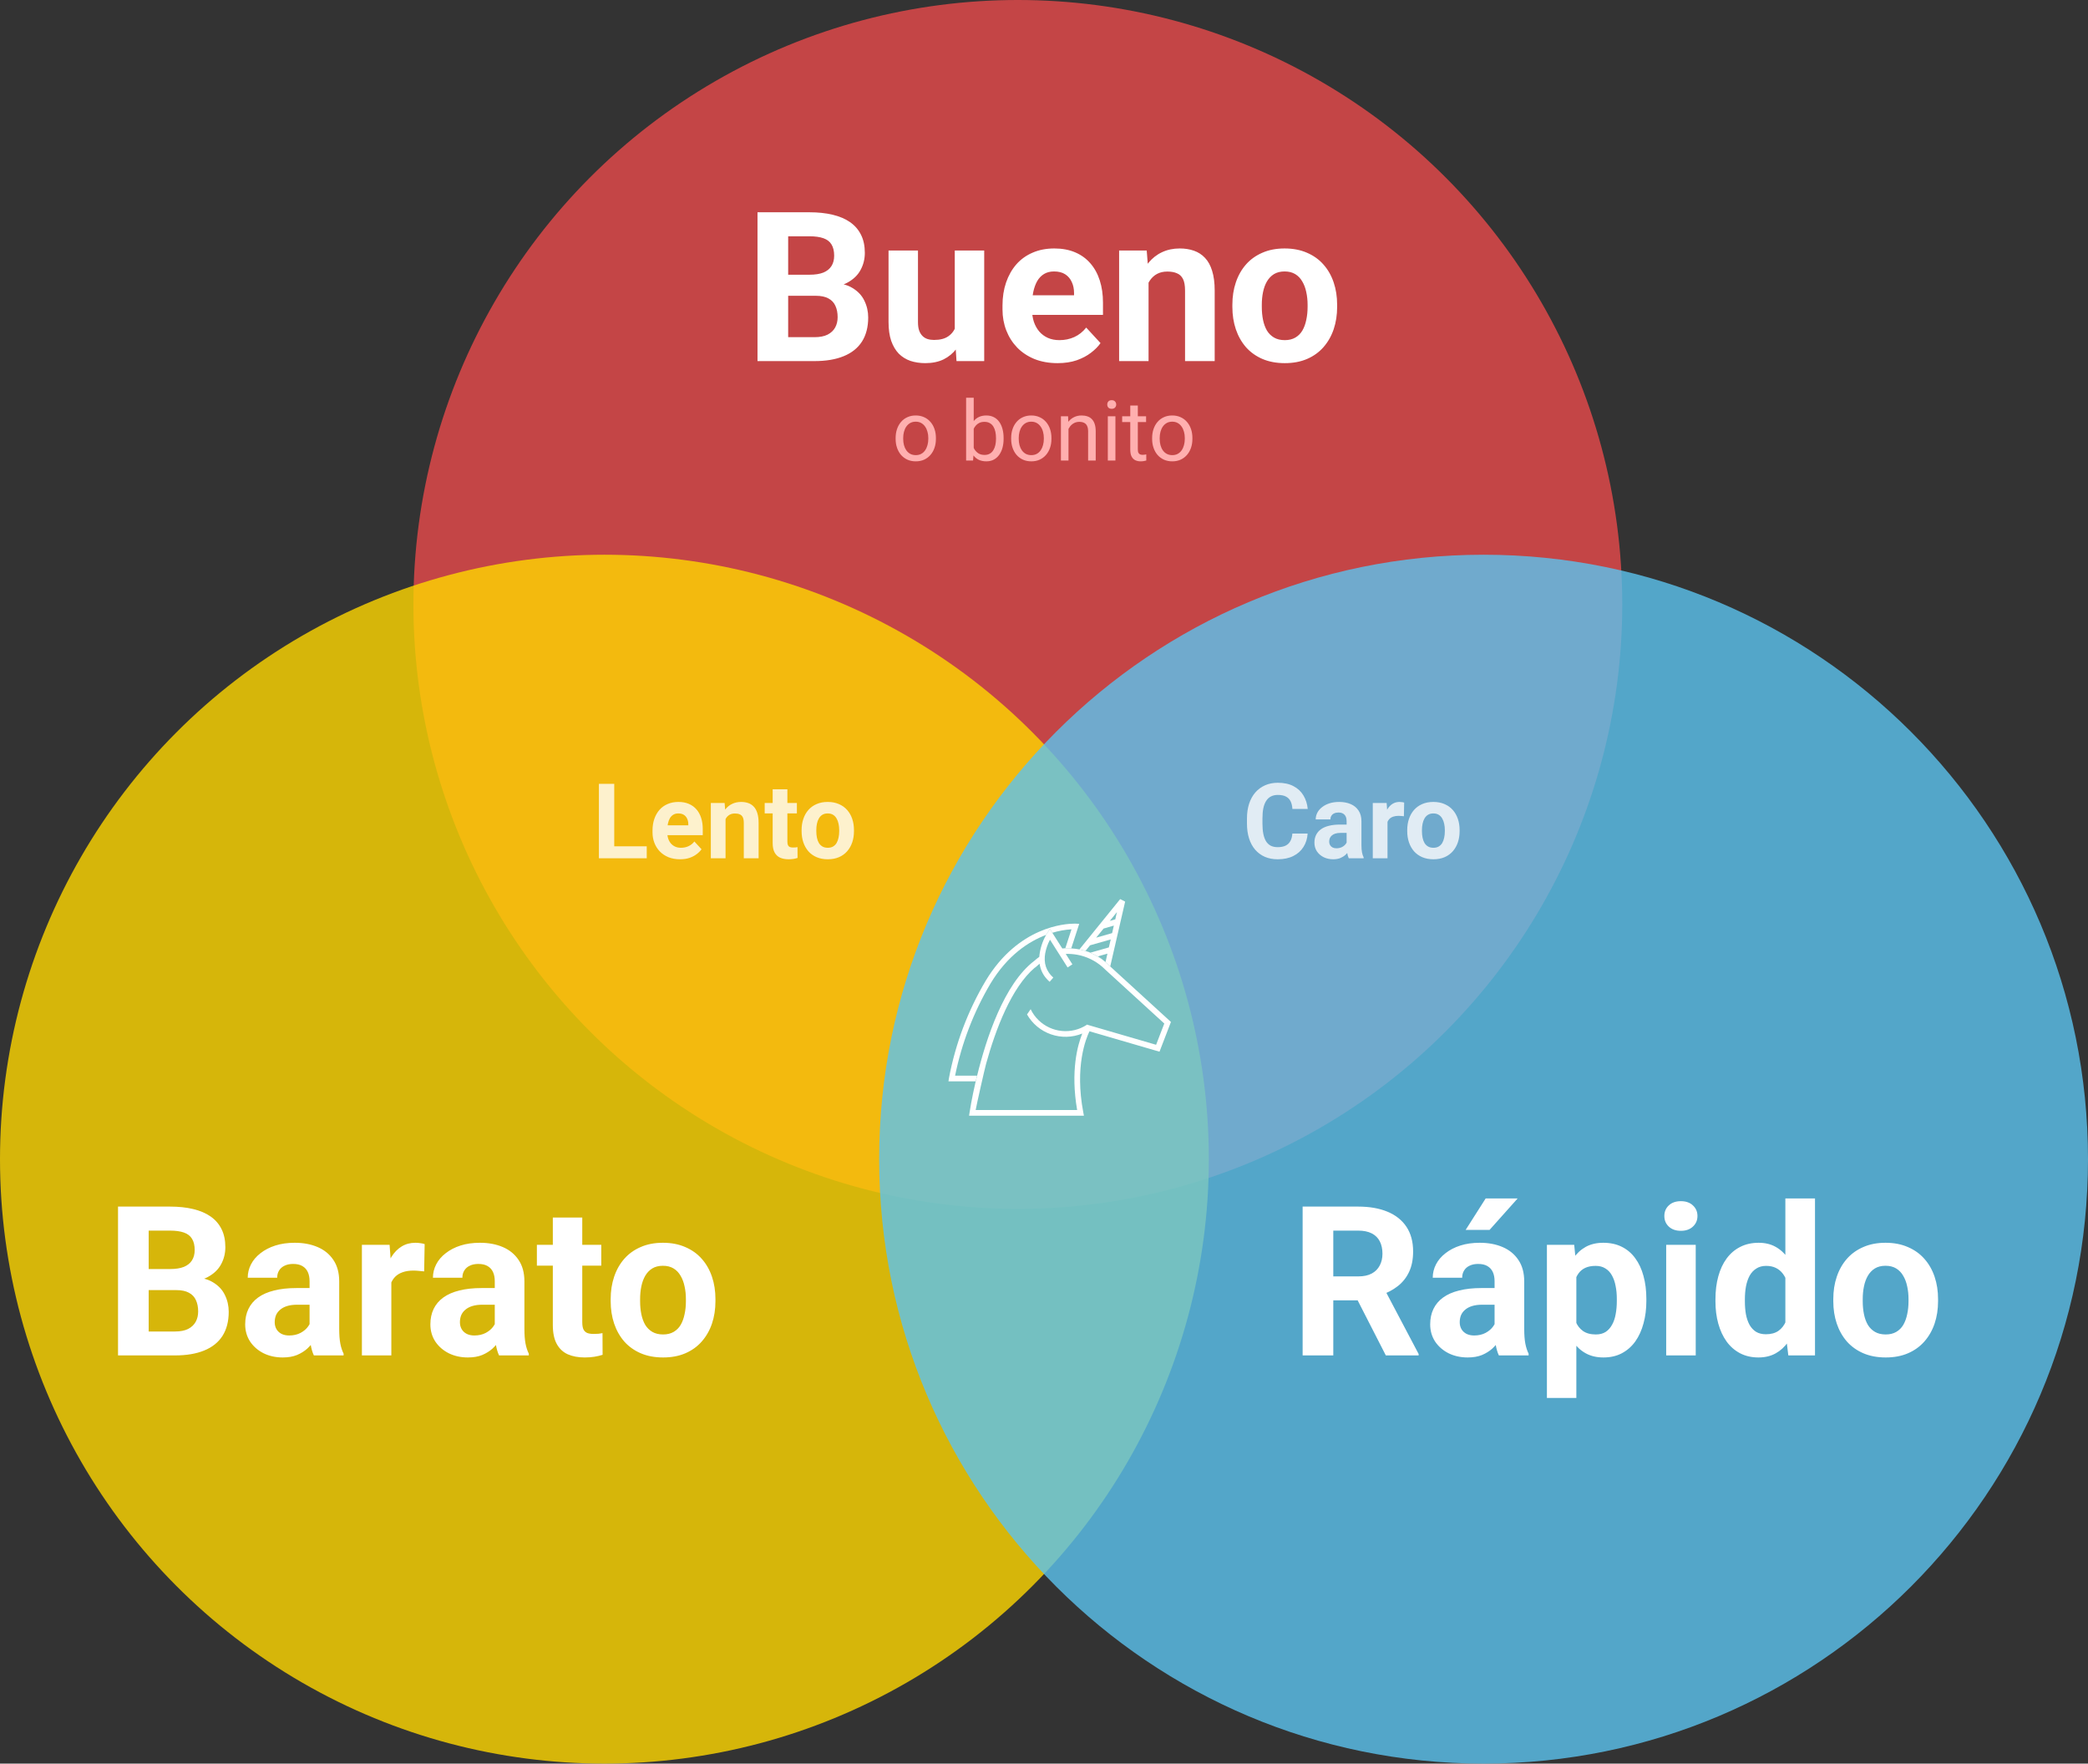 <svg width="399" height="337" viewBox="0 0 399 337" fill="none" xmlns="http://www.w3.org/2000/svg">
<rect x="0" y="0" width="399" height="337" fill="#333333" stroke="none"/>
<circle cx="194.5" cy="115.5" r="115.5" fill="#E84A4B" fill-opacity="0.8"/>
<circle cx="115.5" cy="221.5" r="115.5" fill="#FFD700" fill-opacity="0.8"/>
<path d="M399 221.5C399 285.289 347.289 337 283.5 337C219.711 337 168 285.289 168 221.5C168 157.711 219.711 106 283.5 106C347.289 106 399 157.711 399 221.5Z" fill="#5BC3EE" fill-opacity="0.8"/>
<path d="M33.688 246.52H26.383L26.344 242.496H32.477C33.557 242.496 34.443 242.359 35.133 242.086C35.823 241.799 36.337 241.389 36.676 240.855C37.027 240.309 37.203 239.645 37.203 238.863C37.203 237.978 37.034 237.262 36.695 236.715C36.37 236.168 35.855 235.771 35.152 235.523C34.462 235.276 33.57 235.152 32.477 235.152H28.414V259H22.555V230.562H32.477C34.13 230.562 35.608 230.719 36.91 231.031C38.225 231.344 39.339 231.819 40.25 232.457C41.161 233.095 41.858 233.902 42.34 234.879C42.822 235.842 43.062 236.988 43.062 238.316C43.062 239.488 42.796 240.569 42.262 241.559C41.741 242.548 40.914 243.355 39.781 243.98C38.661 244.605 37.197 244.951 35.387 245.016L33.688 246.52ZM33.434 259H24.781L27.066 254.43H33.434C34.462 254.43 35.302 254.267 35.953 253.941C36.604 253.603 37.086 253.147 37.398 252.574C37.711 252.001 37.867 251.344 37.867 250.602C37.867 249.768 37.724 249.046 37.438 248.434C37.164 247.822 36.721 247.353 36.109 247.027C35.497 246.689 34.69 246.52 33.688 246.52H28.043L28.082 242.496H35.113L36.461 244.078C38.193 244.052 39.586 244.358 40.641 244.996C41.708 245.621 42.483 246.435 42.965 247.438C43.46 248.44 43.707 249.514 43.707 250.66C43.707 252.483 43.31 254.02 42.516 255.27C41.721 256.507 40.556 257.438 39.02 258.062C37.496 258.688 35.634 259 33.434 259ZM59.156 254.234V244.82C59.156 244.143 59.046 243.564 58.824 243.082C58.603 242.587 58.258 242.203 57.789 241.93C57.333 241.656 56.741 241.52 56.012 241.52C55.387 241.52 54.846 241.63 54.391 241.852C53.935 242.06 53.583 242.366 53.336 242.77C53.089 243.16 52.965 243.622 52.965 244.156H47.34C47.34 243.258 47.548 242.405 47.965 241.598C48.382 240.79 48.987 240.081 49.781 239.469C50.575 238.844 51.52 238.355 52.613 238.004C53.72 237.652 54.957 237.477 56.324 237.477C57.965 237.477 59.423 237.75 60.699 238.297C61.975 238.844 62.978 239.664 63.707 240.758C64.449 241.852 64.82 243.219 64.82 244.859V253.902C64.82 255.061 64.892 256.012 65.035 256.754C65.178 257.483 65.387 258.121 65.66 258.668V259H59.977C59.703 258.427 59.495 257.711 59.352 256.852C59.221 255.979 59.156 255.107 59.156 254.234ZM59.898 246.129L59.938 249.312H56.793C56.051 249.312 55.406 249.397 54.859 249.566C54.312 249.736 53.863 249.977 53.512 250.289C53.16 250.589 52.9 250.94 52.73 251.344C52.574 251.747 52.496 252.19 52.496 252.672C52.496 253.154 52.607 253.59 52.828 253.98C53.05 254.358 53.368 254.658 53.785 254.879C54.202 255.087 54.69 255.191 55.25 255.191C56.096 255.191 56.832 255.022 57.457 254.684C58.082 254.345 58.564 253.928 58.902 253.434C59.254 252.939 59.436 252.47 59.449 252.027L60.934 254.41C60.725 254.944 60.439 255.497 60.074 256.07C59.723 256.643 59.273 257.184 58.727 257.691C58.18 258.186 57.522 258.596 56.754 258.922C55.986 259.234 55.074 259.391 54.02 259.391C52.678 259.391 51.461 259.124 50.367 258.59C49.286 258.043 48.427 257.294 47.789 256.344C47.164 255.38 46.852 254.286 46.852 253.062C46.852 251.956 47.06 250.973 47.477 250.113C47.893 249.254 48.505 248.531 49.312 247.945C50.133 247.346 51.155 246.897 52.379 246.598C53.603 246.285 55.022 246.129 56.637 246.129H59.898ZM74.781 242.477V259H69.156V237.867H74.449L74.781 242.477ZM81.148 237.73L81.051 242.945C80.777 242.906 80.445 242.874 80.055 242.848C79.677 242.809 79.332 242.789 79.019 242.789C78.225 242.789 77.535 242.893 76.949 243.102C76.376 243.297 75.894 243.59 75.504 243.98C75.126 244.371 74.84 244.846 74.644 245.406C74.462 245.966 74.358 246.604 74.332 247.32L73.199 246.969C73.199 245.602 73.336 244.345 73.609 243.199C73.883 242.04 74.28 241.031 74.801 240.172C75.335 239.312 75.986 238.648 76.754 238.18C77.522 237.711 78.401 237.477 79.391 237.477C79.703 237.477 80.022 237.503 80.348 237.555C80.673 237.594 80.94 237.652 81.148 237.73ZM94.547 254.234V244.82C94.547 244.143 94.436 243.564 94.215 243.082C93.993 242.587 93.648 242.203 93.18 241.93C92.724 241.656 92.132 241.52 91.402 241.52C90.777 241.52 90.237 241.63 89.781 241.852C89.326 242.06 88.974 242.366 88.727 242.77C88.479 243.16 88.356 243.622 88.356 244.156H82.731C82.731 243.258 82.939 242.405 83.356 241.598C83.772 240.79 84.378 240.081 85.172 239.469C85.966 238.844 86.91 238.355 88.004 238.004C89.111 237.652 90.348 237.477 91.715 237.477C93.356 237.477 94.814 237.75 96.09 238.297C97.366 238.844 98.368 239.664 99.098 240.758C99.84 241.852 100.211 243.219 100.211 244.859V253.902C100.211 255.061 100.283 256.012 100.426 256.754C100.569 257.483 100.777 258.121 101.051 258.668V259H95.367C95.094 258.427 94.885 257.711 94.742 256.852C94.612 255.979 94.547 255.107 94.547 254.234ZM95.289 246.129L95.328 249.312H92.184C91.441 249.312 90.797 249.397 90.25 249.566C89.703 249.736 89.254 249.977 88.902 250.289C88.551 250.589 88.29 250.94 88.121 251.344C87.965 251.747 87.887 252.19 87.887 252.672C87.887 253.154 87.997 253.59 88.219 253.98C88.44 254.358 88.759 254.658 89.176 254.879C89.592 255.087 90.081 255.191 90.641 255.191C91.487 255.191 92.223 255.022 92.848 254.684C93.473 254.345 93.954 253.928 94.293 253.434C94.644 252.939 94.827 252.47 94.84 252.027L96.324 254.41C96.116 254.944 95.829 255.497 95.465 256.07C95.113 256.643 94.664 257.184 94.117 257.691C93.57 258.186 92.913 258.596 92.144 258.922C91.376 259.234 90.465 259.391 89.41 259.391C88.069 259.391 86.852 259.124 85.758 258.59C84.677 258.043 83.818 257.294 83.18 256.344C82.555 255.38 82.242 254.286 82.242 253.062C82.242 251.956 82.451 250.973 82.867 250.113C83.284 249.254 83.896 248.531 84.703 247.945C85.523 247.346 86.546 246.897 87.769 246.598C88.993 246.285 90.413 246.129 92.027 246.129H95.289ZM114.898 237.867V241.852H102.594V237.867H114.898ZM105.641 232.652H111.266V252.633C111.266 253.245 111.344 253.714 111.5 254.039C111.669 254.365 111.917 254.592 112.242 254.723C112.568 254.84 112.978 254.898 113.473 254.898C113.824 254.898 114.137 254.885 114.41 254.859C114.697 254.82 114.938 254.781 115.133 254.742L115.152 258.883C114.671 259.039 114.15 259.163 113.59 259.254C113.03 259.345 112.411 259.391 111.734 259.391C110.497 259.391 109.417 259.189 108.492 258.785C107.581 258.368 106.878 257.704 106.383 256.793C105.888 255.882 105.641 254.684 105.641 253.199V232.652ZM116.695 248.648V248.238C116.695 246.689 116.917 245.263 117.359 243.961C117.802 242.646 118.447 241.507 119.293 240.543C120.139 239.579 121.181 238.831 122.418 238.297C123.655 237.75 125.074 237.477 126.676 237.477C128.277 237.477 129.703 237.75 130.953 238.297C132.203 238.831 133.251 239.579 134.098 240.543C134.957 241.507 135.608 242.646 136.051 243.961C136.493 245.263 136.715 246.689 136.715 248.238V248.648C136.715 250.185 136.493 251.611 136.051 252.926C135.608 254.228 134.957 255.367 134.098 256.344C133.251 257.307 132.21 258.056 130.973 258.59C129.736 259.124 128.316 259.391 126.715 259.391C125.113 259.391 123.688 259.124 122.438 258.59C121.201 258.056 120.152 257.307 119.293 256.344C118.447 255.367 117.802 254.228 117.359 252.926C116.917 251.611 116.695 250.185 116.695 248.648ZM122.32 248.238V248.648C122.32 249.534 122.398 250.361 122.555 251.129C122.711 251.897 122.958 252.574 123.297 253.16C123.648 253.733 124.104 254.182 124.664 254.508C125.224 254.833 125.908 254.996 126.715 254.996C127.496 254.996 128.167 254.833 128.727 254.508C129.286 254.182 129.736 253.733 130.074 253.16C130.413 252.574 130.66 251.897 130.816 251.129C130.986 250.361 131.07 249.534 131.07 248.648V248.238C131.07 247.379 130.986 246.572 130.816 245.816C130.66 245.048 130.406 244.371 130.055 243.785C129.716 243.186 129.267 242.717 128.707 242.379C128.147 242.04 127.47 241.871 126.676 241.871C125.882 241.871 125.204 242.04 124.645 242.379C124.098 242.717 123.648 243.186 123.297 243.785C122.958 244.371 122.711 245.048 122.555 245.816C122.398 246.572 122.32 247.379 122.32 248.238Z" fill="white"/>
<path d="M248.922 230.562H259.527C261.702 230.562 263.57 230.888 265.133 231.539C266.708 232.19 267.919 233.154 268.766 234.43C269.612 235.706 270.035 237.275 270.035 239.137C270.035 240.66 269.775 241.969 269.254 243.062C268.746 244.143 268.023 245.048 267.086 245.777C266.161 246.493 265.074 247.066 263.824 247.496L261.969 248.473H252.75L252.711 243.902H259.566C260.595 243.902 261.448 243.72 262.125 243.355C262.802 242.991 263.31 242.483 263.648 241.832C264 241.181 264.176 240.426 264.176 239.566C264.176 238.655 264.007 237.867 263.668 237.203C263.329 236.539 262.815 236.031 262.125 235.68C261.435 235.328 260.569 235.152 259.527 235.152H254.781V259H248.922V230.562ZM264.82 259L258.336 246.324L264.527 246.285L271.09 258.727V259H264.82ZM285.602 254.234V244.82C285.602 244.143 285.491 243.564 285.27 243.082C285.048 242.587 284.703 242.203 284.234 241.93C283.779 241.656 283.186 241.52 282.457 241.52C281.832 241.52 281.292 241.63 280.836 241.852C280.38 242.06 280.029 242.366 279.781 242.77C279.534 243.16 279.41 243.622 279.41 244.156H273.785C273.785 243.258 273.993 242.405 274.41 241.598C274.827 240.79 275.432 240.081 276.227 239.469C277.021 238.844 277.965 238.355 279.059 238.004C280.165 237.652 281.402 237.477 282.77 237.477C284.41 237.477 285.868 237.75 287.145 238.297C288.421 238.844 289.423 239.664 290.152 240.758C290.895 241.852 291.266 243.219 291.266 244.859V253.902C291.266 255.061 291.337 256.012 291.48 256.754C291.624 257.483 291.832 258.121 292.105 258.668V259H286.422C286.148 258.427 285.94 257.711 285.797 256.852C285.667 255.979 285.602 255.107 285.602 254.234ZM286.344 246.129L286.383 249.312H283.238C282.496 249.312 281.852 249.397 281.305 249.566C280.758 249.736 280.309 249.977 279.957 250.289C279.605 250.589 279.345 250.94 279.176 251.344C279.02 251.747 278.941 252.19 278.941 252.672C278.941 253.154 279.052 253.59 279.273 253.98C279.495 254.358 279.814 254.658 280.23 254.879C280.647 255.087 281.135 255.191 281.695 255.191C282.542 255.191 283.277 255.022 283.902 254.684C284.527 254.345 285.009 253.928 285.348 253.434C285.699 252.939 285.882 252.47 285.895 252.027L287.379 254.41C287.171 254.944 286.884 255.497 286.52 256.07C286.168 256.643 285.719 257.184 285.172 257.691C284.625 258.186 283.967 258.596 283.199 258.922C282.431 259.234 281.52 259.391 280.465 259.391C279.124 259.391 277.906 259.124 276.812 258.59C275.732 258.043 274.872 257.294 274.234 256.344C273.609 255.38 273.297 254.286 273.297 253.062C273.297 251.956 273.505 250.973 273.922 250.113C274.339 249.254 274.951 248.531 275.758 247.945C276.578 247.346 277.6 246.897 278.824 246.598C280.048 246.285 281.467 246.129 283.082 246.129H286.344ZM280.074 235.016L283.902 229H290.016L284.645 235.016H280.074ZM301.227 241.93V267.125H295.602V237.867H300.816L301.227 241.93ZM314.605 248.199V248.609C314.605 250.146 314.423 251.572 314.059 252.887C313.707 254.202 313.186 255.348 312.496 256.324C311.806 257.288 310.947 258.043 309.918 258.59C308.902 259.124 307.73 259.391 306.402 259.391C305.113 259.391 303.993 259.13 303.043 258.609C302.092 258.089 301.292 257.359 300.641 256.422C300.003 255.471 299.488 254.371 299.098 253.121C298.707 251.871 298.408 250.53 298.199 249.098V248.023C298.408 246.487 298.707 245.081 299.098 243.805C299.488 242.516 300.003 241.402 300.641 240.465C301.292 239.514 302.086 238.779 303.023 238.258C303.974 237.737 305.087 237.477 306.363 237.477C307.704 237.477 308.883 237.73 309.898 238.238C310.927 238.746 311.786 239.475 312.477 240.426C313.18 241.376 313.707 242.509 314.059 243.824C314.423 245.139 314.605 246.598 314.605 248.199ZM308.961 248.609V248.199C308.961 247.301 308.883 246.474 308.727 245.719C308.583 244.951 308.349 244.28 308.023 243.707C307.711 243.134 307.294 242.691 306.773 242.379C306.266 242.053 305.647 241.891 304.918 241.891C304.15 241.891 303.492 242.014 302.945 242.262C302.411 242.509 301.975 242.867 301.637 243.336C301.298 243.805 301.044 244.365 300.875 245.016C300.706 245.667 300.602 246.402 300.562 247.223V249.938C300.628 250.901 300.81 251.767 301.109 252.535C301.409 253.29 301.871 253.889 302.496 254.332C303.121 254.775 303.941 254.996 304.957 254.996C305.699 254.996 306.324 254.833 306.832 254.508C307.34 254.169 307.75 253.707 308.062 253.121C308.388 252.535 308.616 251.858 308.746 251.09C308.889 250.322 308.961 249.495 308.961 248.609ZM324.039 237.867V259H318.395V237.867H324.039ZM318.043 232.359C318.043 231.539 318.329 230.862 318.902 230.328C319.475 229.794 320.243 229.527 321.207 229.527C322.158 229.527 322.919 229.794 323.492 230.328C324.078 230.862 324.371 231.539 324.371 232.359C324.371 233.18 324.078 233.857 323.492 234.391C322.919 234.924 322.158 235.191 321.207 235.191C320.243 235.191 319.475 234.924 318.902 234.391C318.329 233.857 318.043 233.18 318.043 232.359ZM341.168 254.391V229H346.832V259H341.734L341.168 254.391ZM327.809 248.688V248.277C327.809 246.663 327.991 245.198 328.355 243.883C328.72 242.555 329.254 241.415 329.957 240.465C330.66 239.514 331.526 238.779 332.555 238.258C333.583 237.737 334.755 237.477 336.07 237.477C337.307 237.477 338.388 237.737 339.312 238.258C340.25 238.779 341.044 239.521 341.695 240.484C342.359 241.435 342.893 242.561 343.297 243.863C343.701 245.152 343.993 246.565 344.176 248.102V249C343.993 250.471 343.701 251.839 343.297 253.102C342.893 254.365 342.359 255.471 341.695 256.422C341.044 257.359 340.25 258.089 339.312 258.609C338.375 259.13 337.281 259.391 336.031 259.391C334.716 259.391 333.544 259.124 332.516 258.59C331.5 258.056 330.641 257.307 329.938 256.344C329.247 255.38 328.72 254.247 328.355 252.945C327.991 251.643 327.809 250.224 327.809 248.688ZM333.434 248.277V248.688C333.434 249.56 333.499 250.374 333.629 251.129C333.772 251.884 334 252.555 334.312 253.141C334.638 253.714 335.055 254.163 335.562 254.488C336.083 254.801 336.715 254.957 337.457 254.957C338.421 254.957 339.215 254.742 339.84 254.312C340.465 253.87 340.94 253.264 341.266 252.496C341.604 251.728 341.799 250.842 341.852 249.84V247.281C341.812 246.461 341.695 245.725 341.5 245.074C341.318 244.41 341.044 243.844 340.68 243.375C340.328 242.906 339.885 242.542 339.352 242.281C338.831 242.021 338.212 241.891 337.496 241.891C336.767 241.891 336.142 242.06 335.621 242.398C335.1 242.724 334.677 243.173 334.352 243.746C334.039 244.319 333.805 244.996 333.648 245.777C333.505 246.546 333.434 247.379 333.434 248.277ZM350.328 248.648V248.238C350.328 246.689 350.549 245.263 350.992 243.961C351.435 242.646 352.079 241.507 352.926 240.543C353.772 239.579 354.814 238.831 356.051 238.297C357.288 237.75 358.707 237.477 360.309 237.477C361.91 237.477 363.336 237.75 364.586 238.297C365.836 238.831 366.884 239.579 367.73 240.543C368.59 241.507 369.241 242.646 369.684 243.961C370.126 245.263 370.348 246.689 370.348 248.238V248.648C370.348 250.185 370.126 251.611 369.684 252.926C369.241 254.228 368.59 255.367 367.73 256.344C366.884 257.307 365.842 258.056 364.605 258.59C363.368 259.124 361.949 259.391 360.348 259.391C358.746 259.391 357.32 259.124 356.07 258.59C354.833 258.056 353.785 257.307 352.926 256.344C352.079 255.367 351.435 254.228 350.992 252.926C350.549 251.611 350.328 250.185 350.328 248.648ZM355.953 248.238V248.648C355.953 249.534 356.031 250.361 356.188 251.129C356.344 251.897 356.591 252.574 356.93 253.16C357.281 253.733 357.737 254.182 358.297 254.508C358.857 254.833 359.54 254.996 360.348 254.996C361.129 254.996 361.799 254.833 362.359 254.508C362.919 254.182 363.368 253.733 363.707 253.16C364.046 252.574 364.293 251.897 364.449 251.129C364.618 250.361 364.703 249.534 364.703 248.648V248.238C364.703 247.379 364.618 246.572 364.449 245.816C364.293 245.048 364.039 244.371 363.688 243.785C363.349 243.186 362.9 242.717 362.34 242.379C361.78 242.04 361.103 241.871 360.309 241.871C359.514 241.871 358.837 242.04 358.277 242.379C357.73 242.717 357.281 243.186 356.93 243.785C356.591 244.371 356.344 245.048 356.188 245.816C356.031 246.572 355.953 247.379 355.953 248.238Z" fill="white"/>
<path d="M171.148 83.867V83.688C171.148 83.078 171.237 82.513 171.414 81.992C171.591 81.466 171.846 81.01 172.18 80.625C172.513 80.234 172.917 79.932 173.391 79.719C173.865 79.5 174.396 79.391 174.984 79.391C175.578 79.391 176.112 79.5 176.586 79.719C177.065 79.932 177.471 80.234 177.805 80.625C178.143 81.01 178.401 81.466 178.578 81.992C178.755 82.513 178.844 83.078 178.844 83.688V83.867C178.844 84.477 178.755 85.042 178.578 85.562C178.401 86.083 178.143 86.539 177.805 86.93C177.471 87.315 177.068 87.617 176.594 87.836C176.125 88.049 175.594 88.156 175 88.156C174.406 88.156 173.872 88.049 173.398 87.836C172.924 87.617 172.518 87.315 172.18 86.93C171.846 86.539 171.591 86.083 171.414 85.562C171.237 85.042 171.148 84.477 171.148 83.867ZM172.594 83.688V83.867C172.594 84.289 172.643 84.688 172.742 85.062C172.841 85.432 172.99 85.76 173.188 86.047C173.391 86.333 173.643 86.56 173.945 86.727C174.247 86.888 174.599 86.969 175 86.969C175.396 86.969 175.742 86.888 176.039 86.727C176.341 86.56 176.591 86.333 176.789 86.047C176.987 85.76 177.135 85.432 177.234 85.062C177.339 84.688 177.391 84.289 177.391 83.867V83.688C177.391 83.271 177.339 82.878 177.234 82.508C177.135 82.133 176.984 81.802 176.781 81.516C176.583 81.224 176.333 80.995 176.031 80.828C175.734 80.662 175.385 80.578 174.984 80.578C174.589 80.578 174.24 80.662 173.938 80.828C173.641 80.995 173.391 81.224 173.188 81.516C172.99 81.802 172.841 82.133 172.742 82.508C172.643 82.878 172.594 83.271 172.594 83.688ZM184.617 76H186.07V86.359L185.945 88H184.617V76ZM191.781 83.703V83.867C191.781 84.482 191.708 85.052 191.562 85.578C191.417 86.099 191.203 86.552 190.922 86.938C190.641 87.323 190.297 87.622 189.891 87.836C189.484 88.049 189.018 88.156 188.492 88.156C187.956 88.156 187.484 88.065 187.078 87.883C186.677 87.695 186.339 87.427 186.062 87.078C185.786 86.729 185.565 86.307 185.398 85.812C185.237 85.318 185.125 84.76 185.062 84.141V83.422C185.125 82.797 185.237 82.237 185.398 81.742C185.565 81.247 185.786 80.826 186.062 80.477C186.339 80.122 186.677 79.854 187.078 79.672C187.479 79.484 187.945 79.391 188.477 79.391C189.008 79.391 189.479 79.495 189.891 79.703C190.302 79.906 190.646 80.198 190.922 80.578C191.203 80.958 191.417 81.414 191.562 81.945C191.708 82.471 191.781 83.057 191.781 83.703ZM190.328 83.867V83.703C190.328 83.281 190.289 82.885 190.211 82.516C190.133 82.141 190.008 81.812 189.836 81.531C189.664 81.245 189.438 81.021 189.156 80.859C188.875 80.693 188.529 80.609 188.117 80.609C187.753 80.609 187.435 80.672 187.164 80.797C186.898 80.922 186.672 81.091 186.484 81.305C186.297 81.513 186.143 81.753 186.023 82.023C185.909 82.289 185.823 82.565 185.766 82.852V84.734C185.849 85.099 185.984 85.451 186.172 85.789C186.365 86.122 186.62 86.396 186.938 86.609C187.26 86.823 187.659 86.93 188.133 86.93C188.523 86.93 188.857 86.852 189.133 86.695C189.414 86.534 189.641 86.312 189.812 86.031C189.99 85.75 190.12 85.424 190.203 85.055C190.286 84.685 190.328 84.289 190.328 83.867ZM193.227 83.867V83.688C193.227 83.078 193.315 82.513 193.492 81.992C193.669 81.466 193.924 81.01 194.258 80.625C194.591 80.234 194.995 79.932 195.469 79.719C195.943 79.5 196.474 79.391 197.062 79.391C197.656 79.391 198.19 79.5 198.664 79.719C199.143 79.932 199.549 80.234 199.883 80.625C200.221 81.01 200.479 81.466 200.656 81.992C200.833 82.513 200.922 83.078 200.922 83.688V83.867C200.922 84.477 200.833 85.042 200.656 85.562C200.479 86.083 200.221 86.539 199.883 86.93C199.549 87.315 199.146 87.617 198.672 87.836C198.203 88.049 197.672 88.156 197.078 88.156C196.484 88.156 195.951 88.049 195.477 87.836C195.003 87.617 194.596 87.315 194.258 86.93C193.924 86.539 193.669 86.083 193.492 85.562C193.315 85.042 193.227 84.477 193.227 83.867ZM194.672 83.688V83.867C194.672 84.289 194.721 84.688 194.82 85.062C194.919 85.432 195.068 85.76 195.266 86.047C195.469 86.333 195.721 86.56 196.023 86.727C196.326 86.888 196.677 86.969 197.078 86.969C197.474 86.969 197.82 86.888 198.117 86.727C198.419 86.56 198.669 86.333 198.867 86.047C199.065 85.76 199.214 85.432 199.312 85.062C199.417 84.688 199.469 84.289 199.469 83.867V83.688C199.469 83.271 199.417 82.878 199.312 82.508C199.214 82.133 199.062 81.802 198.859 81.516C198.661 81.224 198.411 80.995 198.109 80.828C197.812 80.662 197.464 80.578 197.062 80.578C196.667 80.578 196.318 80.662 196.016 80.828C195.719 80.995 195.469 81.224 195.266 81.516C195.068 81.802 194.919 82.133 194.82 82.508C194.721 82.878 194.672 83.271 194.672 83.688ZM204.18 81.352V88H202.734V79.547H204.102L204.18 81.352ZM203.836 83.453L203.234 83.43C203.24 82.852 203.326 82.318 203.492 81.828C203.659 81.333 203.893 80.904 204.195 80.539C204.497 80.174 204.857 79.893 205.273 79.695C205.695 79.492 206.161 79.391 206.672 79.391C207.089 79.391 207.464 79.448 207.797 79.562C208.13 79.672 208.414 79.849 208.648 80.094C208.888 80.338 209.07 80.656 209.195 81.047C209.32 81.432 209.383 81.904 209.383 82.461V88H207.93V82.445C207.93 82.003 207.865 81.648 207.734 81.383C207.604 81.112 207.414 80.917 207.164 80.797C206.914 80.672 206.607 80.609 206.242 80.609C205.883 80.609 205.555 80.685 205.258 80.836C204.966 80.987 204.714 81.195 204.5 81.461C204.292 81.727 204.128 82.031 204.008 82.375C203.893 82.713 203.836 83.073 203.836 83.453ZM213.148 79.547V88H211.695V79.547H213.148ZM211.586 77.305C211.586 77.07 211.656 76.872 211.797 76.711C211.943 76.549 212.156 76.469 212.438 76.469C212.714 76.469 212.924 76.549 213.07 76.711C213.221 76.872 213.297 77.07 213.297 77.305C213.297 77.529 213.221 77.721 213.07 77.883C212.924 78.039 212.714 78.117 212.438 78.117C212.156 78.117 211.943 78.039 211.797 77.883C211.656 77.721 211.586 77.529 211.586 77.305ZM219.008 79.547V80.656H214.438V79.547H219.008ZM215.984 77.492H217.43V85.906C217.43 86.193 217.474 86.409 217.562 86.555C217.651 86.701 217.766 86.797 217.906 86.844C218.047 86.891 218.198 86.914 218.359 86.914C218.479 86.914 218.604 86.904 218.734 86.883C218.87 86.857 218.971 86.836 219.039 86.82L219.047 88C218.932 88.037 218.781 88.07 218.594 88.102C218.411 88.138 218.19 88.156 217.93 88.156C217.576 88.156 217.25 88.086 216.953 87.945C216.656 87.805 216.419 87.57 216.242 87.242C216.07 86.909 215.984 86.461 215.984 85.898V77.492ZM220.164 83.867V83.688C220.164 83.078 220.253 82.513 220.43 81.992C220.607 81.466 220.862 81.01 221.195 80.625C221.529 80.234 221.932 79.932 222.406 79.719C222.88 79.5 223.411 79.391 224 79.391C224.594 79.391 225.128 79.5 225.602 79.719C226.081 79.932 226.487 80.234 226.82 80.625C227.159 81.01 227.417 81.466 227.594 81.992C227.771 82.513 227.859 83.078 227.859 83.688V83.867C227.859 84.477 227.771 85.042 227.594 85.562C227.417 86.083 227.159 86.539 226.82 86.93C226.487 87.315 226.083 87.617 225.609 87.836C225.141 88.049 224.609 88.156 224.016 88.156C223.422 88.156 222.888 88.049 222.414 87.836C221.94 87.617 221.534 87.315 221.195 86.93C220.862 86.539 220.607 86.083 220.43 85.562C220.253 85.042 220.164 84.477 220.164 83.867ZM221.609 83.688V83.867C221.609 84.289 221.659 84.688 221.758 85.062C221.857 85.432 222.005 85.76 222.203 86.047C222.406 86.333 222.659 86.56 222.961 86.727C223.263 86.888 223.615 86.969 224.016 86.969C224.411 86.969 224.758 86.888 225.055 86.727C225.357 86.56 225.607 86.333 225.805 86.047C226.003 85.76 226.151 85.432 226.25 85.062C226.354 84.688 226.406 84.289 226.406 83.867V83.688C226.406 83.271 226.354 82.878 226.25 82.508C226.151 82.133 226 81.802 225.797 81.516C225.599 81.224 225.349 80.995 225.047 80.828C224.75 80.662 224.401 80.578 224 80.578C223.604 80.578 223.255 80.662 222.953 80.828C222.656 80.995 222.406 81.224 222.203 81.516C222.005 81.802 221.857 82.133 221.758 82.508C221.659 82.878 221.609 83.271 221.609 83.688Z" fill="#FFAFAF"/>
<path d="M123.588 161.715V164H116.43V161.715H123.588ZM117.377 149.781V164H114.447V149.781H117.377ZM129.955 164.195C129.135 164.195 128.399 164.065 127.748 163.805C127.097 163.538 126.544 163.17 126.088 162.701C125.639 162.232 125.294 161.689 125.053 161.07C124.812 160.445 124.691 159.781 124.691 159.078V158.688C124.691 157.887 124.805 157.154 125.033 156.49C125.261 155.826 125.587 155.25 126.01 154.762C126.439 154.273 126.96 153.899 127.572 153.639C128.184 153.372 128.874 153.238 129.643 153.238C130.391 153.238 131.055 153.362 131.635 153.609C132.214 153.857 132.699 154.208 133.09 154.664C133.487 155.12 133.786 155.667 133.988 156.305C134.19 156.936 134.291 157.639 134.291 158.414V159.586H125.893V157.711H131.527V157.496C131.527 157.105 131.456 156.757 131.312 156.451C131.176 156.139 130.967 155.891 130.688 155.709C130.408 155.527 130.049 155.436 129.613 155.436C129.242 155.436 128.923 155.517 128.656 155.68C128.389 155.842 128.171 156.07 128.002 156.363C127.839 156.656 127.715 157.001 127.631 157.398C127.553 157.789 127.514 158.219 127.514 158.688V159.078C127.514 159.501 127.572 159.892 127.689 160.25C127.813 160.608 127.986 160.917 128.207 161.178C128.435 161.438 128.708 161.64 129.027 161.783C129.353 161.926 129.721 161.998 130.131 161.998C130.639 161.998 131.111 161.9 131.547 161.705C131.99 161.503 132.37 161.201 132.689 160.797L134.057 162.281C133.835 162.6 133.533 162.906 133.148 163.199C132.771 163.492 132.315 163.733 131.781 163.922C131.247 164.104 130.639 164.195 129.955 164.195ZM138.646 155.689V164H135.834V153.434H138.471L138.646 155.689ZM138.236 158.346H137.475C137.475 157.564 137.576 156.861 137.777 156.236C137.979 155.605 138.262 155.068 138.627 154.625C138.992 154.176 139.424 153.834 139.926 153.6C140.434 153.359 141 153.238 141.625 153.238C142.12 153.238 142.572 153.31 142.982 153.453C143.393 153.596 143.744 153.824 144.037 154.137C144.337 154.449 144.564 154.863 144.721 155.377C144.883 155.891 144.965 156.52 144.965 157.262V164H142.133V157.252C142.133 156.783 142.068 156.419 141.938 156.158C141.807 155.898 141.615 155.715 141.361 155.611C141.114 155.501 140.808 155.445 140.443 155.445C140.066 155.445 139.737 155.52 139.457 155.67C139.184 155.82 138.956 156.028 138.773 156.295C138.598 156.555 138.464 156.861 138.373 157.213C138.282 157.564 138.236 157.942 138.236 158.346ZM152.279 153.434V155.426H146.127V153.434H152.279ZM147.65 150.826H150.463V160.816C150.463 161.122 150.502 161.357 150.58 161.52C150.665 161.682 150.788 161.796 150.951 161.861C151.114 161.92 151.319 161.949 151.566 161.949C151.742 161.949 151.898 161.943 152.035 161.93C152.178 161.91 152.299 161.891 152.396 161.871L152.406 163.941C152.165 164.02 151.905 164.081 151.625 164.127C151.345 164.173 151.036 164.195 150.697 164.195C150.079 164.195 149.538 164.094 149.076 163.893C148.62 163.684 148.269 163.352 148.021 162.896C147.774 162.441 147.65 161.842 147.65 161.1V150.826ZM153.178 158.824V158.619C153.178 157.844 153.288 157.132 153.51 156.48C153.731 155.823 154.053 155.253 154.477 154.771C154.9 154.29 155.421 153.915 156.039 153.648C156.658 153.375 157.367 153.238 158.168 153.238C158.969 153.238 159.682 153.375 160.307 153.648C160.932 153.915 161.456 154.29 161.879 154.771C162.309 155.253 162.634 155.823 162.855 156.48C163.077 157.132 163.188 157.844 163.188 158.619V158.824C163.188 159.592 163.077 160.305 162.855 160.963C162.634 161.614 162.309 162.184 161.879 162.672C161.456 163.154 160.935 163.528 160.316 163.795C159.698 164.062 158.988 164.195 158.188 164.195C157.387 164.195 156.674 164.062 156.049 163.795C155.43 163.528 154.906 163.154 154.477 162.672C154.053 162.184 153.731 161.614 153.51 160.963C153.288 160.305 153.178 159.592 153.178 158.824ZM155.99 158.619V158.824C155.99 159.267 156.029 159.68 156.107 160.064C156.186 160.449 156.309 160.787 156.479 161.08C156.654 161.367 156.882 161.591 157.162 161.754C157.442 161.917 157.784 161.998 158.188 161.998C158.578 161.998 158.913 161.917 159.193 161.754C159.473 161.591 159.698 161.367 159.867 161.08C160.036 160.787 160.16 160.449 160.238 160.064C160.323 159.68 160.365 159.267 160.365 158.824V158.619C160.365 158.189 160.323 157.786 160.238 157.408C160.16 157.024 160.033 156.686 159.857 156.393C159.688 156.093 159.464 155.859 159.184 155.689C158.904 155.52 158.565 155.436 158.168 155.436C157.771 155.436 157.432 155.52 157.152 155.689C156.879 155.859 156.654 156.093 156.479 156.393C156.309 156.686 156.186 157.024 156.107 157.408C156.029 157.786 155.99 158.189 155.99 158.619Z" fill="white" fill-opacity="0.79"/>
<path d="M246.957 159.283H249.877C249.818 160.24 249.555 161.09 249.086 161.832C248.624 162.574 247.976 163.154 247.143 163.57C246.316 163.987 245.32 164.195 244.154 164.195C243.243 164.195 242.426 164.039 241.703 163.727C240.98 163.408 240.362 162.952 239.848 162.359C239.34 161.767 238.952 161.051 238.686 160.211C238.419 159.371 238.285 158.43 238.285 157.389V156.402C238.285 155.361 238.422 154.42 238.695 153.58C238.975 152.734 239.372 152.014 239.887 151.422C240.408 150.829 241.029 150.374 241.752 150.055C242.475 149.736 243.282 149.576 244.174 149.576C245.359 149.576 246.358 149.791 247.172 150.221C247.992 150.65 248.627 151.243 249.076 151.998C249.532 152.753 249.805 153.613 249.896 154.576H246.967C246.934 154.003 246.82 153.518 246.625 153.121C246.43 152.717 246.133 152.415 245.736 152.213C245.346 152.005 244.825 151.9 244.174 151.9C243.686 151.9 243.259 151.992 242.895 152.174C242.53 152.356 242.224 152.633 241.977 153.004C241.729 153.375 241.544 153.844 241.42 154.41C241.303 154.97 241.244 155.628 241.244 156.383V157.389C241.244 158.124 241.299 158.772 241.41 159.332C241.521 159.885 241.69 160.354 241.918 160.738C242.152 161.116 242.452 161.402 242.816 161.598C243.188 161.786 243.633 161.881 244.154 161.881C244.766 161.881 245.271 161.783 245.668 161.588C246.065 161.393 246.368 161.103 246.576 160.719C246.791 160.335 246.918 159.856 246.957 159.283ZM257.328 161.617V156.91C257.328 156.572 257.273 156.282 257.162 156.041C257.051 155.794 256.879 155.602 256.645 155.465C256.417 155.328 256.12 155.26 255.756 155.26C255.443 155.26 255.173 155.315 254.945 155.426C254.717 155.53 254.542 155.683 254.418 155.885C254.294 156.08 254.232 156.311 254.232 156.578H251.42C251.42 156.129 251.524 155.702 251.732 155.299C251.941 154.895 252.243 154.54 252.641 154.234C253.038 153.922 253.51 153.678 254.057 153.502C254.61 153.326 255.229 153.238 255.912 153.238C256.732 153.238 257.462 153.375 258.1 153.648C258.738 153.922 259.239 154.332 259.604 154.879C259.975 155.426 260.16 156.109 260.16 156.93V161.451C260.16 162.031 260.196 162.506 260.268 162.877C260.339 163.242 260.443 163.561 260.58 163.834V164H257.738C257.602 163.714 257.497 163.355 257.426 162.926C257.361 162.49 257.328 162.053 257.328 161.617ZM257.699 157.564L257.719 159.156H256.146C255.775 159.156 255.453 159.199 255.18 159.283C254.906 159.368 254.682 159.488 254.506 159.645C254.33 159.794 254.2 159.97 254.115 160.172C254.037 160.374 253.998 160.595 253.998 160.836C253.998 161.077 254.053 161.295 254.164 161.49C254.275 161.679 254.434 161.829 254.643 161.939C254.851 162.044 255.095 162.096 255.375 162.096C255.798 162.096 256.166 162.011 256.479 161.842C256.791 161.673 257.032 161.464 257.201 161.217C257.377 160.969 257.468 160.735 257.475 160.514L258.217 161.705C258.113 161.972 257.969 162.249 257.787 162.535C257.611 162.822 257.387 163.092 257.113 163.346C256.84 163.593 256.511 163.798 256.127 163.961C255.743 164.117 255.287 164.195 254.76 164.195C254.089 164.195 253.48 164.062 252.934 163.795C252.393 163.521 251.964 163.147 251.645 162.672C251.332 162.19 251.176 161.643 251.176 161.031C251.176 160.478 251.28 159.986 251.488 159.557C251.697 159.127 252.003 158.766 252.406 158.473C252.816 158.173 253.327 157.949 253.939 157.799C254.551 157.643 255.261 157.564 256.068 157.564H257.699ZM265.141 155.738V164H262.328V153.434H264.975L265.141 155.738ZM268.324 153.365L268.275 155.973C268.139 155.953 267.973 155.937 267.777 155.924C267.589 155.904 267.416 155.895 267.26 155.895C266.863 155.895 266.518 155.947 266.225 156.051C265.938 156.148 265.697 156.295 265.502 156.49C265.313 156.686 265.17 156.923 265.072 157.203C264.981 157.483 264.929 157.802 264.916 158.16L264.35 157.984C264.35 157.301 264.418 156.673 264.555 156.1C264.691 155.52 264.89 155.016 265.15 154.586C265.417 154.156 265.743 153.824 266.127 153.59C266.511 153.355 266.951 153.238 267.445 153.238C267.602 153.238 267.761 153.251 267.924 153.277C268.087 153.297 268.22 153.326 268.324 153.365ZM268.91 158.824V158.619C268.91 157.844 269.021 157.132 269.242 156.48C269.464 155.823 269.786 155.253 270.209 154.771C270.632 154.29 271.153 153.915 271.771 153.648C272.39 153.375 273.1 153.238 273.9 153.238C274.701 153.238 275.414 153.375 276.039 153.648C276.664 153.915 277.188 154.29 277.611 154.771C278.041 155.253 278.367 155.823 278.588 156.48C278.809 157.132 278.92 157.844 278.92 158.619V158.824C278.92 159.592 278.809 160.305 278.588 160.963C278.367 161.614 278.041 162.184 277.611 162.672C277.188 163.154 276.667 163.528 276.049 163.795C275.43 164.062 274.721 164.195 273.92 164.195C273.119 164.195 272.406 164.062 271.781 163.795C271.163 163.528 270.639 163.154 270.209 162.672C269.786 162.184 269.464 161.614 269.242 160.963C269.021 160.305 268.91 159.592 268.91 158.824ZM271.723 158.619V158.824C271.723 159.267 271.762 159.68 271.84 160.064C271.918 160.449 272.042 160.787 272.211 161.08C272.387 161.367 272.615 161.591 272.895 161.754C273.174 161.917 273.516 161.998 273.92 161.998C274.311 161.998 274.646 161.917 274.926 161.754C275.206 161.591 275.43 161.367 275.6 161.08C275.769 160.787 275.893 160.449 275.971 160.064C276.055 159.68 276.098 159.267 276.098 158.824V158.619C276.098 158.189 276.055 157.786 275.971 157.408C275.893 157.024 275.766 156.686 275.59 156.393C275.421 156.093 275.196 155.859 274.916 155.689C274.636 155.52 274.298 155.436 273.9 155.436C273.503 155.436 273.165 155.52 272.885 155.689C272.611 155.859 272.387 156.093 272.211 156.393C272.042 156.686 271.918 157.024 271.84 157.408C271.762 157.786 271.723 158.189 271.723 158.619Z" fill="#FFFEFE" fill-opacity="0.79"/>
<path d="M155.887 56.52H148.582L148.543 52.496H154.676C155.757 52.496 156.642 52.359 157.332 52.086C158.022 51.8 158.536 51.389 158.875 50.855C159.227 50.309 159.402 49.645 159.402 48.863C159.402 47.978 159.233 47.262 158.895 46.715C158.569 46.168 158.055 45.771 157.352 45.523C156.661 45.276 155.77 45.152 154.676 45.152H150.613V69H144.754V40.562H154.676C156.329 40.562 157.807 40.719 159.109 41.031C160.424 41.344 161.538 41.819 162.449 42.457C163.361 43.095 164.057 43.902 164.539 44.879C165.021 45.842 165.262 46.988 165.262 48.316C165.262 49.488 164.995 50.569 164.461 51.559C163.94 52.548 163.113 53.355 161.98 53.98C160.861 54.605 159.396 54.95 157.586 55.016L155.887 56.52ZM155.633 69H146.98L149.266 64.43H155.633C156.661 64.43 157.501 64.267 158.152 63.941C158.803 63.603 159.285 63.147 159.598 62.574C159.91 62.001 160.066 61.344 160.066 60.602C160.066 59.768 159.923 59.046 159.637 58.434C159.363 57.822 158.921 57.353 158.309 57.027C157.697 56.689 156.889 56.52 155.887 56.52H150.242L150.281 52.496H157.312L158.66 54.078C160.392 54.052 161.785 54.358 162.84 54.996C163.908 55.621 164.682 56.435 165.164 57.438C165.659 58.44 165.906 59.514 165.906 60.66C165.906 62.483 165.509 64.019 164.715 65.269C163.921 66.507 162.755 67.438 161.219 68.062C159.695 68.688 157.833 69 155.633 69ZM182.449 63.941V47.867H188.074V69H182.781L182.449 63.941ZM183.074 59.605L184.734 59.566C184.734 60.973 184.572 62.281 184.246 63.492C183.921 64.69 183.432 65.732 182.781 66.617C182.13 67.49 181.31 68.173 180.32 68.668C179.331 69.15 178.165 69.391 176.824 69.391C175.796 69.391 174.845 69.247 173.973 68.961C173.113 68.662 172.371 68.199 171.746 67.574C171.134 66.936 170.652 66.122 170.301 65.133C169.962 64.13 169.793 62.926 169.793 61.52V47.867H175.418V61.559C175.418 62.184 175.49 62.711 175.633 63.141C175.789 63.57 176.004 63.922 176.277 64.195C176.551 64.469 176.87 64.664 177.234 64.781C177.612 64.898 178.029 64.957 178.484 64.957C179.643 64.957 180.555 64.723 181.219 64.254C181.896 63.785 182.371 63.147 182.645 62.34C182.931 61.52 183.074 60.608 183.074 59.605ZM202.098 69.391C200.457 69.391 198.986 69.13 197.684 68.609C196.382 68.076 195.275 67.34 194.363 66.402C193.465 65.465 192.775 64.378 192.293 63.141C191.811 61.891 191.57 60.562 191.57 59.156V58.375C191.57 56.773 191.798 55.309 192.254 53.98C192.71 52.652 193.361 51.5 194.207 50.523C195.066 49.547 196.108 48.798 197.332 48.277C198.556 47.743 199.936 47.477 201.473 47.477C202.97 47.477 204.298 47.724 205.457 48.219C206.616 48.714 207.586 49.417 208.367 50.328C209.161 51.24 209.76 52.333 210.164 53.609C210.568 54.872 210.77 56.279 210.77 57.828V60.172H193.973V56.422H205.242V55.992C205.242 55.211 205.099 54.514 204.812 53.902C204.539 53.277 204.122 52.783 203.562 52.418C203.003 52.053 202.286 51.871 201.414 51.871C200.672 51.871 200.034 52.034 199.5 52.359C198.966 52.685 198.53 53.141 198.191 53.727C197.866 54.312 197.618 55.003 197.449 55.797C197.293 56.578 197.215 57.438 197.215 58.375V59.156C197.215 60.003 197.332 60.784 197.566 61.5C197.814 62.216 198.159 62.835 198.602 63.355C199.057 63.876 199.604 64.28 200.242 64.566C200.893 64.853 201.629 64.996 202.449 64.996C203.465 64.996 204.409 64.801 205.281 64.41C206.167 64.007 206.928 63.401 207.566 62.594L210.301 65.562C209.858 66.201 209.253 66.812 208.484 67.398C207.729 67.984 206.818 68.466 205.75 68.844C204.682 69.208 203.465 69.391 202.098 69.391ZM219.48 52.379V69H213.855V47.867H219.129L219.48 52.379ZM218.66 57.691H217.137C217.137 56.129 217.339 54.723 217.742 53.473C218.146 52.21 218.712 51.135 219.441 50.25C220.171 49.352 221.036 48.668 222.039 48.199C223.055 47.717 224.188 47.477 225.438 47.477C226.427 47.477 227.332 47.62 228.152 47.906C228.973 48.193 229.676 48.648 230.262 49.273C230.861 49.898 231.316 50.725 231.629 51.754C231.954 52.783 232.117 54.039 232.117 55.523V69H226.453V55.504C226.453 54.566 226.323 53.837 226.062 53.316C225.802 52.796 225.418 52.431 224.91 52.223C224.415 52.001 223.803 51.891 223.074 51.891C222.319 51.891 221.661 52.04 221.102 52.34C220.555 52.639 220.099 53.056 219.734 53.59C219.383 54.111 219.116 54.723 218.934 55.426C218.751 56.129 218.66 56.884 218.66 57.691ZM235.496 58.648V58.238C235.496 56.689 235.717 55.263 236.16 53.961C236.603 52.646 237.247 51.507 238.094 50.543C238.94 49.579 239.982 48.831 241.219 48.297C242.456 47.75 243.875 47.477 245.477 47.477C247.078 47.477 248.504 47.75 249.754 48.297C251.004 48.831 252.052 49.579 252.898 50.543C253.758 51.507 254.409 52.646 254.852 53.961C255.294 55.263 255.516 56.689 255.516 58.238V58.648C255.516 60.185 255.294 61.611 254.852 62.926C254.409 64.228 253.758 65.367 252.898 66.344C252.052 67.307 251.01 68.056 249.773 68.59C248.536 69.124 247.117 69.391 245.516 69.391C243.914 69.391 242.488 69.124 241.238 68.59C240.001 68.056 238.953 67.307 238.094 66.344C237.247 65.367 236.603 64.228 236.16 62.926C235.717 61.611 235.496 60.185 235.496 58.648ZM241.121 58.238V58.648C241.121 59.534 241.199 60.361 241.355 61.129C241.512 61.897 241.759 62.574 242.098 63.16C242.449 63.733 242.905 64.182 243.465 64.508C244.025 64.833 244.708 64.996 245.516 64.996C246.297 64.996 246.967 64.833 247.527 64.508C248.087 64.182 248.536 63.733 248.875 63.16C249.214 62.574 249.461 61.897 249.617 61.129C249.786 60.361 249.871 59.534 249.871 58.648V58.238C249.871 57.379 249.786 56.572 249.617 55.816C249.461 55.048 249.207 54.371 248.855 53.785C248.517 53.186 248.068 52.717 247.508 52.379C246.948 52.04 246.271 51.871 245.477 51.871C244.682 51.871 244.005 52.04 243.445 52.379C242.898 52.717 242.449 53.186 242.098 53.785C241.759 54.371 241.512 55.048 241.355 55.816C241.199 56.572 241.121 57.379 241.121 58.238Z" fill="white"/>
<path d="M206.23 176.536L204.705 181.22C204.462 181.204 204.217 181.196 203.969 181.196C203.837 181.196 203.699 181.196 203.575 181.196L204.753 177.576C203.511 177.654 202.281 177.877 201.09 178.239L200.629 177.514L200.171 178.215C200.171 178.215 200.063 178.379 199.902 178.649C196.651 179.872 192.565 182.473 189.25 187.983C186.043 193.423 183.766 199.359 182.511 205.548H186.705C186.614 205.917 186.527 206.276 186.436 206.626H181.245L181.339 206.006C182.575 199.452 184.947 193.165 188.347 187.427C194.608 177.024 203.575 176.495 205.311 176.495C205.459 176.495 205.54 176.495 205.54 176.495L206.23 176.536Z" fill="white"/>
<path d="M206.365 182.527L206.478 182.552L206.365 182.527ZM214.058 171.805L206.273 181.414C207.503 181.659 208.682 182.115 209.756 182.762C210.545 183.251 211.276 183.83 211.934 184.487L212.152 184.686L215.004 172.285L214.058 171.805ZM211.257 183.824C210.804 183.422 210.316 183.061 209.799 182.746L211.621 182.228L211.257 183.824ZM211.893 181.037L208.389 182.037C208.078 181.907 207.761 181.794 207.438 181.697L208.3 180.635L212.254 179.511L211.893 181.037ZM212.518 178.307L209.47 179.174L210.882 177.436L212.845 176.867L212.518 178.307ZM213.12 175.67L212.071 175.972L213.435 174.293L213.12 175.67Z" fill="white"/>
<path d="M212.165 184.684L211.947 184.484C211.283 183.829 210.545 183.253 209.748 182.767C208.674 182.12 207.495 181.664 206.265 181.42C205.75 181.318 205.229 181.252 204.705 181.223C204.462 181.207 204.217 181.199 203.969 181.199C203.837 181.199 203.699 181.199 203.575 181.199C203.381 181.199 203.187 181.217 202.996 181.239L201.09 178.242L200.629 177.517L200.171 178.215C200.171 178.215 200.063 178.379 199.902 178.649C199.173 179.941 198.727 181.373 198.594 182.851C198.263 183.081 197.947 183.333 197.648 183.605C191.867 187.996 188.447 198.467 186.719 205.551C186.627 205.92 186.541 206.278 186.449 206.629C185.684 209.928 185.32 212.289 185.277 212.577L185.183 213.195H207.128L207.007 212.556C205.344 203.801 207.516 198.449 208.19 197.063L221.572 200.963L223.758 195.282L212.165 184.684ZM220.922 199.643L207.675 195.783L207.626 195.861C206.22 196.765 204.548 197.166 202.884 196.999C201.22 196.832 199.662 196.107 198.462 194.942C197.836 194.338 197.323 193.627 196.948 192.842L196.255 193.848C197.275 195.63 198.908 196.983 200.849 197.653C202.791 198.324 204.909 198.267 206.812 197.494C205.915 199.726 204.546 204.664 205.834 212.111H186.441C186.614 211.108 188.145 204.322 188.439 203.26C190.228 196.791 193.242 188.705 197.789 184.862L197.805 184.894L198.344 184.425C198.449 184.333 198.554 184.242 198.662 184.155C198.793 185.132 199.193 186.052 199.815 186.816C200.044 187.102 200.3 187.367 200.578 187.605L201.279 186.797C201.246 186.77 201.214 186.741 201.185 186.71C200.906 186.465 200.659 186.186 200.449 185.88C199.949 185.168 199.668 184.325 199.64 183.455C199.624 183.028 199.653 182.6 199.727 182.18C199.898 181.266 200.207 180.384 200.643 179.563L201.84 181.449L202.46 182.422L202.646 182.716L203.274 183.703L204.012 184.867L204.926 184.271L203.942 182.724L203.659 182.277H203.974H204.244C204.956 182.295 205.665 182.385 206.36 182.546L206.473 182.573L206.54 182.589C208.285 183.039 209.878 183.949 211.152 185.223L211.184 185.255L211.203 185.274L222.486 195.581L220.922 199.643Z" fill="white"/>
</svg>

